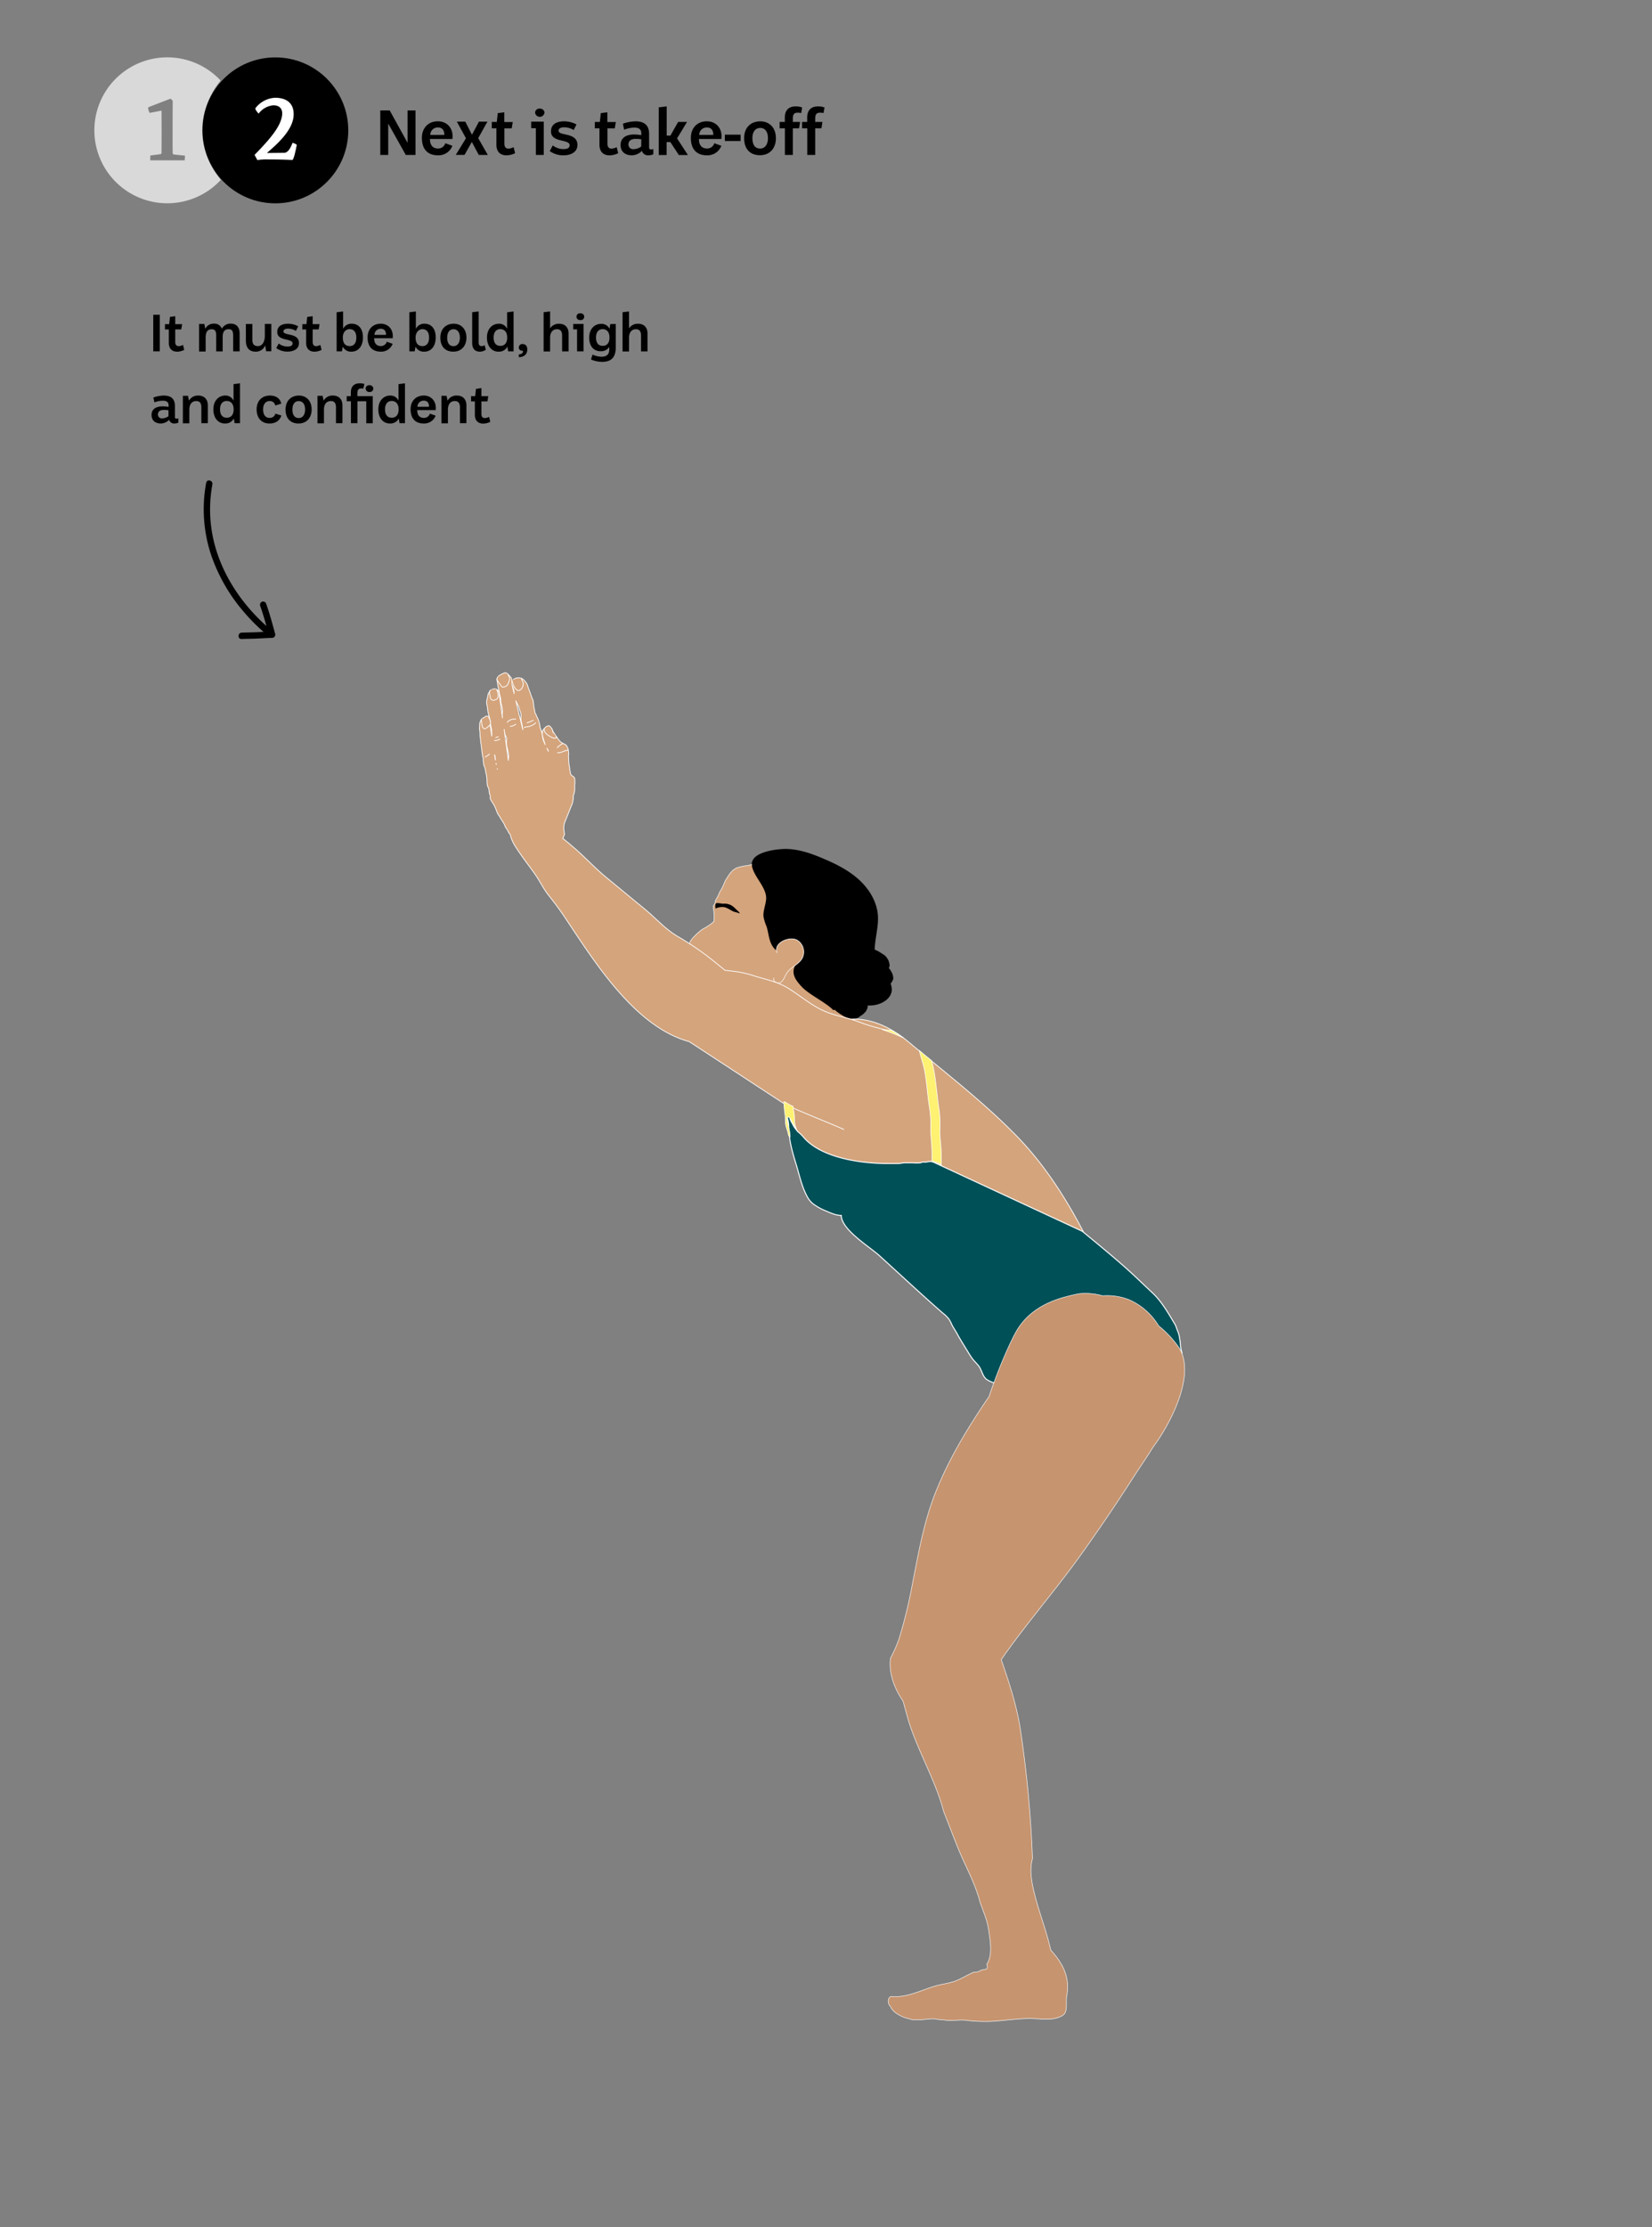 <svg id="Layer_1" data-name="Layer 1" xmlns="http://www.w3.org/2000/svg" viewBox="0 0 780 1051.14"><rect x="0" y="0" width="780" height="1051.14" fill="#808080" stroke="none"/><defs><style>.cls-1{fill:none;stroke-width:1.4px;}.cls-1,.cls-2,.cls-3,.cls-4,.cls-5,.cls-6{stroke:#fff;stroke-miterlimit:10;}.cls-2,.cls-3{fill:#d4a47c;}.cls-2{stroke-width:0.36px;}.cls-3{stroke-width:0.27px;}.cls-4{fill:#005058;stroke-width:0.47px;}.cls-5{fill:#c6946f;stroke-width:0.24px;}.cls-6{fill:#fff171;stroke-width:0.3px;}.cls-7,.cls-8{fill:#fff;}.cls-7{opacity:0.7;}</style></defs><path class="cls-1" d="M440.17,548.23c5.08,2.48,9.07,6.68,13.36,10.26,1.54,1.29,3.15,2.55,4.8,3.71a37.89,37.89,0,0,0,3.81,1.95c.65.35,1.17.83,1.8,1.2.83.49,1.76.81,2.6,1.28a45.68,45.68,0,0,0,4.61,2c1.49.64,3,1,4.49,1.59,2.36.87,4.79,1.24,7.2,1.9,2.68.73,5.25,1.76,7.89,2.58,1.92.6,3.93.85,5.83,1.5,2.43.83,4.86,1.63,7.3,2.43,1.28.42,2.49.94,3.79,1.31.53.15,1.07.29,1.59.47s1,.63,1.62.64"/><path class="cls-2" d="M371.69,531.54a7.73,7.73,0,0,1-.2-1,15.28,15.28,0,0,1,.05-3.7c.45-4.94.92-9.88,1.35-14.82.33-3.65.05-7.15,1.27-10.68a32.49,32.49,0,0,1,5.79-9.85,29.45,29.45,0,0,1,5.44-5.32,28.2,28.2,0,0,1,8.94-4c12.91-3.61,24.75,1.31,34.65,9.62,17.14,14.36,35.07,28.09,50.74,44.09,15.09,15.4,26.37,34.11,35.83,53.47a17.75,17.75,0,0,1,2.18,6.58c.39,6.65-7.18,8.32-12.25,8.74-2.5.21-4.4,1-6.89,1a41.73,41.73,0,0,1-13.15-2c-12-3.78-22.72-9.18-33.62-15.37a62.48,62.48,0,0,0-8.53-4.1c-3.36-1.3-6.07-3.47-9.31-4.91-2.92-1.3-5.19-2.83-8-4.33-4.32-2.3-9.1-4-13.57-6a108.82,108.82,0,0,1-12.62-7.23c-2.56-1.6-5.4-2.47-7.82-4.3a66.25,66.25,0,0,1-7-5.91c-3.24-3.24-4.3-7.44-7-11C375.74,537.67,372.64,535.12,371.69,531.54Z"/><path class="cls-3" d="M396.84,508.36l9.29-23.73c.75-1.09-11.43-9.37-10.71-10.48s-2.45-5.57-1-5.67,1.47,1.66,1.83,2.7c.31.85,1,1.46,1.34,2.29a7.27,7.27,0,0,0,.77,1.82,6.21,6.21,0,0,0,3.9,2.31c1.75.1,3.14-1.32,4.83-1.44a5.38,5.38,0,0,1,2.12.46,2.59,2.59,0,0,1,.28-1.64c1.78-3.47,5.36-5.12,8.07-7.73a18.84,18.84,0,0,0-2.27-2.56,29.1,29.1,0,0,1-3.46-4.14c-.94-1.32-2.12-2.21-2.14-3.82,0-1.24.71-2.34.69-3.57a22.8,22.8,0,0,1-.2-2.49,31.62,31.62,0,0,1,.85-3.86c.63-2.86,1-5.83,1.52-8.72a24.37,24.37,0,0,0,0-9.4,19.49,19.49,0,0,0-4.39-8.45,43.36,43.36,0,0,0-5.18-5.32,73.12,73.12,0,0,0-8.95-6.1c-3.51-2.05-8.18-3.07-12.17-3.51-3-.32-5.75-1.07-8.79-1.06a25,25,0,0,0-8.84,2c-2.43.93-4.81,1-7.32,1.25-1.26.13-2.39.8-3.7,1a29,29,0,0,0-4.62.88c-2.89.93-4.17,3.18-5.68,5.56-1,1.6-1.41,3.39-2.45,5a14.08,14.08,0,0,0-1.22,2.46c-.38.95-1,1.71-1.38,2.67-.19.46-.15.91-.33,1.4s-.58.66-.67,1.19a20.07,20.07,0,0,0,.26,3.15,25.39,25.39,0,0,1,0,3.7c0,.19,0,.31,0,.39s-.19.08-.43.33a12.47,12.47,0,0,1-2.24,1.7c-2,1.4-2.38,1.16-4.48,3a27.31,27.31,0,0,0-3.61,3.7,3.4,3.4,0,0,0,1.07,5.18,1.81,1.81,0,0,1,.86.92,4.68,4.68,0,0,1,.64,3.41,19.4,19.4,0,0,0-1.09,2.82,18.58,18.58,0,0,0,0,5.57c.23,1.51.9,2.2.15,3.51-.55.94-1.15,1.87-1.74,2.79-1.1,1.73-1.61,3.64-.16,5.34,1.94,2.29,6.42,3.39,9.08,4.5,9.12,3.83,18,7.71,27.23,11.24a27.94,27.94,0,0,1,14.81,12.28"/><path d="M348,429.61c.27.23.53.49.78.74s.44.47.42.7,0,.1-.1.1a1,1,0,0,1-.26-.16,1.66,1.66,0,0,0-.31-.12c-.42-.13-.85-.22-1.27-.35-.25-.07-.49-.12-.73-.21-1.46-.58-2.79-1.67-4.31-2.08a7.12,7.12,0,0,0-4.37.6c-.06-.51-.3-2.17.21-2.44.72-.38,2.77.22,3.61.14a6.54,6.54,0,0,1,4.34,1.25C346.74,428.33,347.32,429,348,429.61Z"/><path d="M419.12,461.88c-1.44-2-3.36-4-4.54-6.14-3.76-6.95.37-15.44-.05-23.33-.36-6.48-3.91-12.49-8.66-16.92s-10.63-7.46-16.59-10C383.75,403.09,378,401,372,400.72c-4-.21-15.89,1-16.9,6.24s6.87,11.24,6.64,17.13c-.12,3-1.62,5.88-1.21,8.84a24.59,24.59,0,0,0,1.37,4.29c.85,2.58,1,5.37,2.07,7.89s3.3,4.86,6,4.72a11.17,11.17,0,0,1,2.69-5.11c1.43-1.33,2.22-.35,3.8.79,2.17,1.57,3.14,3.48,1.76,5.77s-3.41,4.43-3.54,7.1c-.14,2.89,2,5.34,3.95,7.45,3.39,3.63,11.47,7.4,14.87,11,2.69-1.28,2.09-.45,4.86-1.57,2.09-.85.09-4.67,2-3.46a18.45,18.45,0,0,0,12.19,2.65c4-.53,8.21-3.08,8.52-7.07A8.39,8.39,0,0,0,419.12,461.88Z"/><path d="M354.35,407.51l.92-.13a1.52,1.52,0,0,1,0-.21A2.93,2.93,0,0,0,354.35,407.51Z"/><path class="cls-3" d="M366.83,449.77c-1.74-5,6.16-8,9.6-6a6.54,6.54,0,0,1,2.32,8.54c-1.66,2.95-5.41,4.17-7.25,7-1,1.5-1.44,3.45-2.95,4.41s-4.18-.84-3-2.18"/><path d="M406.8,458.61a7.07,7.07,0,0,0,3-1.56,11.78,11.78,0,0,1,3.64-1.59,6.11,6.11,0,0,1,4.49.2,6.61,6.61,0,0,1,2.83,2.83,6.44,6.44,0,0,1,1,3.49c-.24,1.27-1.7,2.8-2.36,3.9a6.65,6.65,0,0,1-3.78,2.55,6,6,0,0,1-4.67,0,19.69,19.69,0,0,1-7.33-7.63c-.89-1.51-.43-3.86.16-5.45s2-4,3.48-4.95c2.82-1.77,6.35.4,8.34,2.41,1.2,1.21,2.28,2.54,2.05,4.36a9.68,9.68,0,0,1-1.78,4,18,18,0,0,1-2.94,4.07,6.73,6.73,0,0,1-2.06,1.64,20.05,20.05,0,0,0-2.73,1.13,8.17,8.17,0,0,1-3.18,1,3.28,3.28,0,0,1-2.44-.67,10.78,10.78,0,0,1-2.32-1.94c-.43-.48-.67-1.1-1.06-1.61-.67-.87-.65-.91-.05-2"/><path d="M406.76,457.61c.19-1.43,1.24-2.18,2.36-2.88a5.62,5.62,0,0,0,1.13-.79,1.86,1.86,0,0,1,1.86-.51c1.81.29,3.3,1.88,4.55,3.07a6.3,6.3,0,0,1,1.42,1.67c.3.61.37,1.31.67,1.9.18.35.48.57.58,1s0,.84.13,1.27a2.43,2.43,0,0,1,.25,1.13,10.18,10.18,0,0,1-.26,1.22,5,5,0,0,1-.79,2.11,13.7,13.7,0,0,1-1.65,1.67,6.43,6.43,0,0,1-.9.56c-.38.22-.66.57-1,.79a6.21,6.21,0,0,1-3.46.47c-2.23-.08-4.36-1.57-6.15-2.8a11.55,11.55,0,0,1-3.42-3.68c-.44-.84-.77-1.7-1.13-2.58a9.83,9.83,0,0,1-.88-2.45,8.64,8.64,0,0,1,.08-2.87,19.38,19.38,0,0,1,.67-3,6.16,6.16,0,0,1,1.81-2.39,7.76,7.76,0,0,0,1.32-.91,5.41,5.41,0,0,1,1.18-1.16,6.57,6.57,0,0,1,5.57-1,21.12,21.12,0,0,1,4,1.55c.8.47,1.57,1,2.36,1.46a6,6,0,0,1,2,2.12,4.19,4.19,0,0,1,.69,1.59,5,5,0,0,1,.28,1.65c-.27,1.6-1.48,2.62-2,4.05a5.27,5.27,0,0,1-.25.86c-.23.42-.52.82-.77,1.23a10.76,10.76,0,0,1-1.33,1.92,7,7,0,0,1-2.14,1.55,3.58,3.58,0,0,1-3,0,9.63,9.63,0,0,1-3.37-1.5,12.83,12.83,0,0,1-3.2-3.72,10,10,0,0,1-1.68-4.69,10.36,10.36,0,0,1,0-2.61,10.71,10.71,0,0,1,.92-2.16c.72-1.51,2.4-2.3,3.75-3.1.27-.15.85-.65,1.18-.65s.6.34.8.46"/><path d="M397,468.05c.19-1.42,1.24-2.18,2.36-2.87a6.06,6.06,0,0,0,1.13-.79,1.84,1.84,0,0,1,1.86-.52c1.81.3,3.3,1.89,4.55,3.08a6.26,6.26,0,0,1,1.42,1.66c.3.61.37,1.31.67,1.9.18.35.48.58.58,1s0,.84.13,1.27a2.43,2.43,0,0,1,.25,1.13,9.78,9.78,0,0,1-.26,1.22,4.92,4.92,0,0,1-.79,2.11,13,13,0,0,1-1.65,1.67,5.62,5.62,0,0,1-.9.56c-.38.23-.65.57-1,.8a6.21,6.21,0,0,1-3.46.46c-2.23-.07-4.36-1.57-6.15-2.79a11.43,11.43,0,0,1-3.41-3.69,27.92,27.92,0,0,1-1.14-2.57,10.32,10.32,0,0,1-.88-2.46,8.65,8.65,0,0,1,.08-2.87,19,19,0,0,1,.67-3,6.12,6.12,0,0,1,1.81-2.4,7.76,7.76,0,0,0,1.32-.91,5.24,5.24,0,0,1,1.19-1.16,6.63,6.63,0,0,1,5.57-1,20.66,20.66,0,0,1,4,1.56c.8.46,1.57,1,2.36,1.46a6,6,0,0,1,2,2.11,4.33,4.33,0,0,1,.69,1.59,5.06,5.06,0,0,1,.28,1.65c-.27,1.6-1.48,2.62-2,4.05a5.75,5.75,0,0,1-.26.87c-.23.42-.52.81-.77,1.22A10.76,10.76,0,0,1,406,474.3a6.83,6.83,0,0,1-2.14,1.55,3.58,3.58,0,0,1-3,0,10.1,10.1,0,0,1-3.37-1.5,13,13,0,0,1-3.2-3.72,10,10,0,0,1-1.68-4.7,10.85,10.85,0,0,1,0-2.61,10.71,10.71,0,0,1,.92-2.16c.72-1.51,2.4-2.3,3.76-3.09.26-.16.84-.66,1.17-.66s.6.34.8.46"/><path class="cls-2" d="M424.61,488.44c-4.49-2.18-12.12-3.5-16.78-5.27-2.2-.84-4.43-1.61-6.7-2.26-3.76-1.09-7.63-1.89-11.24-3.39-6.41-2.65-11.68-7.28-17.5-10.93-5.6-3.53-11.3-4.27-17.4-6.34a50.38,50.38,0,0,0-5-1.24c-2.35-.51-4.83-.65-7.21-1l-.53-.05c-1.05-1-2.35-1.93-3.44-2.83A138.56,138.56,0,0,0,320,442c-6-3.51-10.55-8.86-15.91-13.2-6-4.9-11.95-9.86-18-14.81-5-4.13-9.43-8.93-14.31-13.22-2-1.74-4-3.42-6.06-5.06a14.14,14.14,0,0,0,.84-2h0a20.94,20.94,0,0,1-.36-2.59,9.15,9.15,0,0,1,.38-2.82c.35-.93.73-1.85,1.11-2.77.64-1.56,1.26-3.1,1.86-4.68a17.16,17.16,0,0,0,.8-2c.16-.64.16-1.37.37-2l-.09-.94c.17-.73.46-1.44.59-2.18a9.37,9.37,0,0,0,.12-2.12c0-.29,0-.58,0-.88,0-.48.13-.92.1-1.4a14.92,14.92,0,0,0-.11-1.9c-.12-.67-.69-.88-1.17-1.26a2,2,0,0,1-.86-1.41c-.09-.65-.23-1.29-.33-1.93-.06-.42-.06-.8-.15-1.21s-.11-.74-.18-1.09a17.09,17.09,0,0,1-.15-2.38l-.06-1.19a7.32,7.32,0,0,1,.09-1.05,3.5,3.5,0,0,0-.07-.91c-.06-.35,0-.7-.11-1a4.5,4.5,0,0,0-.8-1.94,1.84,1.84,0,0,0-.41-.51c-.24-.17-.59-.31-.85-.46a10.84,10.84,0,0,1-1.7-1,9.68,9.68,0,0,1-1.15-1.47l-1-1.35c-.26-.34-.39-.71-.62-1a4.38,4.38,0,0,1-.54-.76c-.1-.26-.27-.5-.36-.77a2.39,2.39,0,0,0-.26-.66,11.74,11.74,0,0,0-.95-1.25c-.54-.54-1.14-.19-1.71.1a2.57,2.57,0,0,0-.74.65,11,11,0,0,0-1.05,1.3.59.59,0,0,0-.12.4c0,.1.1.19.1.29s-.1.21-.14.32a.65.65,0,0,0,0,.34,11.55,11.55,0,0,0,.5,2.46c.26.9.55,1.8.86,2.68l.07.18c-.17-.37-.36-.73-.51-1.11a11.85,11.85,0,0,1-.75-2.32,15.88,15.88,0,0,0-.39-2.39c-.06-.18-.12-.26-.17-.45s-.18-.69-.28-1-.21-.42-.3-.64a5.34,5.34,0,0,1-.13-.8,14.85,14.85,0,0,0-.32-1.64,9.91,9.91,0,0,0-1.12-2.85,2.57,2.57,0,0,1-.26-.75,6.76,6.76,0,0,0-.36-.71,3,3,0,0,1-.32-.65,7.09,7.09,0,0,1-.12-.91c-.07-.56-.3-1.09-.34-1.66s-.17-1.13-.21-1.7a9.16,9.16,0,0,0-.24-1.57c-.06-.25-.26-.41-.35-.63s-.12-.42-.19-.62c-.18-.48-.39-.92-.54-1.42s-.38-1.11-.59-1.65a28.23,28.23,0,0,1-.92-2.73,8.06,8.06,0,0,0-1.53-2.23,3.48,3.48,0,0,0-2.72-1.2,3.62,3.62,0,0,0-2.49.91,1.78,1.78,0,0,0-.63.91c0-.21,0-.43,0-.64a2.36,2.36,0,0,0-.67-1.6,4.42,4.42,0,0,0-.44-.53c-.24-.22-.41-.43-.63-.67a4,4,0,0,0-.72-.57,1.27,1.27,0,0,0-1.24-.05,9.55,9.55,0,0,0-1.78.89,3.11,3.11,0,0,0-1.37,1.29,4,4,0,0,0,0,2.19,20.11,20.11,0,0,0,.45,2.67c.17.67.32,1.31.43,2a18.69,18.69,0,0,0,.53,2.33c.26.84.11,1.81.29,2.68.1.45.25.88.36,1.33s.09.76.19,1.13a7.46,7.46,0,0,1,.09,2.45,7,7,0,0,0,0,1.3,8.09,8.09,0,0,1,.08,1l-1.59-11.53a1,1,0,0,0-.17-.73c-.08-.15-.05-.25-.11-.39a2.34,2.34,0,0,0-1.14-1c-1.21-.59-2.37.4-3.14,1.26a3.44,3.44,0,0,0-.82,1.95c-.11.78-.38,1.51-.49,2.29a5.5,5.5,0,0,0,.12,2,11.74,11.74,0,0,1,.3,2.14,29.18,29.18,0,0,0,1,4.17l.24,1.19c.06.31,0,.63.05.94.12.88.33,1.73.49,2.6a7.12,7.12,0,0,1,.14,1.39c0,.42.08.84.07,1.26s0,.71,0,1.07l-1.29-8.69c-.17-.21,0-.66-.26-.73s-.35,0-.52-.05a1.69,1.69,0,0,0-.53-.12.89.89,0,0,0-.38.23c-.44.35-1,.56-1.43.89a2.81,2.81,0,0,0-.94,1.28,4.19,4.19,0,0,0-.39,2.15c0,.39-.1.74-.09,1.14s.06.84.11,1.28.14.72.15,1.07a7.25,7.25,0,0,0,0,1c.07.42,0,.85.11,1.26a4.77,4.77,0,0,1,.16,1.06,8.55,8.55,0,0,0,.26,2.09c.14.56.05,1.18.19,1.76s.1,1.21.22,1.81.2,1.43.32,2.13c0,.27.21.51.24.78s0,.67,0,1c.12.65.13,1.3.25,2s.47,1.08.61,1.67a10.94,10.94,0,0,1,.33,1.9,14.11,14.11,0,0,0,.4,1.55c.07.34,0,.69.09,1a11.42,11.42,0,0,1,.1,1.55c0,.62.08,1.21.14,1.83a4.64,4.64,0,0,0,.63,1.62,2.5,2.5,0,0,1,.19,1c0,.36.1.66.15,1a2.84,2.84,0,0,0,.08.66,4.36,4.36,0,0,1,.37,1,6.93,6.93,0,0,0,0,1.29,15,15,0,0,0,1.21,2.11c.14.25.32.48.46.73a23.51,23.51,0,0,1,1.24,2.76,11.5,11.5,0,0,0,.73,1.73c.3.47.62.79.88,1.29.64,1.23,1.52,2.33,2.16,3.58.2.38.28.83.49,1.2.31.56.73,1,1,1.57a13.54,13.54,0,0,0,1.28,2.07c.7,3.43,3.2,6.78,5.08,9.51,2.28,3.32,4.81,6.47,7.08,9.81,2,2.93,3.46,6.08,5.62,8.84,2.52,3.23,5.05,6.47,7.34,9.87,14,20.86,33.27,52.56,59.4,59.63l14.3,9.35,18.85,12.35,10.84,7.09c4,2.61,24.82,10.58,29.08,12.72M234.33,360.92l-.15-.78A3.37,3.37,0,0,1,234.33,360.92Zm-.84-4.81a8.75,8.75,0,0,1,.41,2.74Zm1.25,6.74c.07.07.12.13.09.19S234.78,363,234.74,362.85Zm5.41-6.12a8.11,8.11,0,0,1-.07,1.37c0-.1-.06.92-.06.82l-2-14.73c0,.12.07.23.09.33.06.3,0,.57.08.88a9.45,9.45,0,0,0,.95,2.83c.31.48,0,.87,0,1.48s0,1.41.08,2c.17,1.25.54,2.06.69,3.31A5.55,5.55,0,0,1,240.15,356.73Zm18.29-3.08c-.06-.14-.12-.27-.19-.41a2.61,2.61,0,0,1,.64,1.49C258.91,354.44,258.56,353.92,258.44,353.65ZM244.6,332.9a7.29,7.29,0,0,1,.62,1.69,9.06,9.06,0,0,0,.55,1.59,5.09,5.09,0,0,1,.21,2.13,11.41,11.41,0,0,0,.08,1.94,33.56,33.56,0,0,1,.82,4.32l-3.36-13.95a5.63,5.63,0,0,0,.31.77Zm-1.92-6.61c0,.4.06.81.09,1.21l-.92-3.85A9.77,9.77,0,0,1,242.68,326.29Z"/><path class="cls-4" d="M510.69,581a2.31,2.31,0,0,1,.35.18c22.25,18.24,22.58,19.2,33.28,29.21,4.25,4,7.42,9.67,10.42,14.63.57.94.78,2.13,1.27,3.12a13.89,13.89,0,0,1,1,3.92,24.74,24.74,0,0,1,.37,3.1,15,15,0,0,0,.41,2.38c.12.5.39.91.21,1.43a8.58,8.58,0,0,1-1.57-1.82c-.82-1-1.73-1.86-2.55-2.83-1.16-1.38-2.53-2.6-3.8-3.87a28.91,28.91,0,0,1-2.87-3.19,18.43,18.43,0,0,0-3.2-3.52,32.47,32.47,0,0,0-9.23-5.72c-1.79-.63-3.46-1.56-5.26-2.15a51.54,51.54,0,0,0-5.61-1.37,55.5,55.5,0,0,0-9.87-1.14c-4.77-.13-8-.39-11.72.83-9.24,3-17.11,8-22.9,16-3.28,4.56-1.71,10.66-3.86,15.82-1,2.31,0,10.54-9.32,5.32-2.27-1.27-2.57-4.56-4.13-6.6-.95-1.23-2.12-2.27-3.06-3.53-.69-.93-1.28-1.94-1.9-2.93-1.5-2.44-4-6.44-5.37-9-.75-1.35-1.66-2.61-2.34-4a18.12,18.12,0,0,0-1.41-2.69,16,16,0,0,0-2.89-2.81c-10.23-8.94-20.11-18.23-30.18-27.33-4.43-4-17.74-12.09-17.74-18.77-2.49,0-4.76-1.05-7-2a27.24,27.24,0,0,1-6.59-3.68,11.91,11.91,0,0,1-2.69-3.56c-2.48-4.67-3.6-10.25-5.17-15.3-1.76-5.69-3.38-11.54-3.38-17.54a12.64,12.64,0,0,0-.25-2.48,8.9,8.9,0,0,1-.39-2.54l1-.32a6.91,6.91,0,0,0,1.27,3.88,14,14,0,0,0,3.16,4.42,16.22,16.22,0,0,1,2.05,2c8.35,10.15,27.91,12.71,40.23,12.63,1.49,0,3,0,4.49,0,1.11,0,2.09-.3,3.19-.33,1.3,0,2.61,0,3.92,0a20.23,20.23,0,0,0,3.48,0c.39-.08.7-.28,1.09-.35s1,.09,1.52,0,1-.16,1.51-.23a4.12,4.12,0,0,1,2.29.36Z"/><path class="cls-5" d="M556.6,636a48.73,48.73,0,0,0-9.54-10.23,30.72,30.72,0,0,0-13.77-12.23,28.42,28.42,0,0,0-12.71-1.95,29.75,29.75,0,0,0-10.79-1c-1.6.2-5.48,1.17-7,1.59-9.69,2.61-18.2,7.62-23.17,16.61-3.17,5.74-8.46,17.82-12.62,30.32-9.74,14.29-18.84,29.11-25.26,45.26-5.68,14.28-8.13,29.11-11.07,43.9a224.81,224.81,0,0,1-6.11,25,62.32,62.32,0,0,1-4.12,9.39c-.89,6.86,1.68,14,5.93,20.25,1,3.52,2,7.23,2.3,8.31,3.94,13.51,12.23,27.78,16.18,41.3.28,1,.56,2,.85,2.93,3.06,7.48,5.75,15.24,9.1,22.55,2.76,6,6.26,13.07,8.07,20.3,1,2.59,2,5.28,2.9,8a38.38,38.38,0,0,1,1.05,4.82c.73,5.15,1.93,11.55-.88,16,.33,1.2.34,2-.26,2.25-.21.08-1.48.34-2.53.55-.2.13-.39.26-.6.38a4.81,4.81,0,0,1-2.7.55c-3.07,1.22-6,3.21-9.12,4.3s-6.57,1.4-9.82,2.43c-6.39,2-12.75,5.26-19.53,4.77a1.66,1.66,0,0,0-1.17.2,2.53,2.53,0,0,0-.79,2.28,3.63,3.63,0,0,0,.57,1.72c.17.25.41.46.57.7s.15.42.26.61a8.76,8.76,0,0,0,3,2.79,15.68,15.68,0,0,0,5.27,2.17,17.48,17.48,0,0,0,2,.53c.48.05.91,0,1.38,0a31.83,31.83,0,0,0,4.57-.25c.72,0,1.42-.15,2.15-.16a13.6,13.6,0,0,1,2-.06c.57.07,1.14.22,1.72.29,1.13.14,2.25.13,3.37.32,3.16.51,6.46-.29,9.67.06a72,72,0,0,0,11.93.53c5.89-.32,11.77-1.23,17.67-1.36,5.23-.12,11.52,1.48,16.23-1.48,2.62-1.65,1.34-6.18,1.9-9.22,1.66-9.12-2.15-15.62-7.57-21.63-2.6-11.87-9.23-27-9.34-37.21a21.45,21.45,0,0,1,.72-5.94,544.68,544.68,0,0,0-5.47-59.38c-1.67-12.1-5.5-23.56-9.28-34.53,11.53-16.62,25-32,36.84-48.41q13.13-18.27,25.27-37.21c3.08-4.81,6.5-9.67,9.58-14.7h0C553.28,671.17,564.64,648.31,556.6,636Z"/><path class="cls-2" d="M263.08,355.24a4.31,4.31,0,0,0,1.75-.1c.36-.13.74-.29,1.1-.45a9.44,9.44,0,0,1,.94-.32c.53-.17,1.06-.06,1.3-.68"/><path class="cls-2" d="M263,353a7.26,7.26,0,0,1,1.54-1.33c.17-.14.35-.27.53-.4s.58-.23.76-.42"/><path class="cls-2" d="M246,320a24.83,24.83,0,0,1,1,2.3,3.58,3.58,0,0,1-.08,1.29,3.31,3.31,0,0,1-.68,1.5,3,3,0,0,1-1.14.8c-1.05.23-1.7-.9-2.22-1.62a6.53,6.53,0,0,1-.69-1.34c-.08-.2-.09-.41-.16-.61a4.93,4.93,0,0,1-.39-1.36"/><path class="cls-2" d="M239.65,317.93c.27.36.56,1.2.78,1.59a2.24,2.24,0,0,1,.08,1.63c-.12.41-.34.81-.46,1.22,0,.11,0,.21-.05.32s-.26.35-.35.47a2.41,2.41,0,0,1-1.34,1c-.41.12-1,.25-1.38-.07a7.22,7.22,0,0,1-.88-1.16c-.2-.29-1.84-2.38-1.43-2.43a6.08,6.08,0,0,0,.3-1"/><path class="cls-2" d="M234.48,325.24a14.18,14.18,0,0,1,.47,1.48,3.32,3.32,0,0,1,.22,1.49,3,3,0,0,1-.06.89,4.06,4.06,0,0,1-.38.75c-.18.21-.39.21-.63.33a2.41,2.41,0,0,1-.6.23,1.1,1.1,0,0,1-1.09,0,1.46,1.46,0,0,1-.79-.81,6,6,0,0,1-.31-1.46c-.05-.23-.12-.46-.17-.7a6,6,0,0,1-.06-1.11c.15.11.77-1,.86-.82"/><path class="cls-2" d="M243.62,341.78a4.6,4.6,0,0,1-1.26.71,2.84,2.84,0,0,1-1.6.31"/><path class="cls-2" d="M243.66,339.44a3.36,3.36,0,0,0-.84,0,3.73,3.73,0,0,0-1.48.22,3.63,3.63,0,0,0-1.1.58,3.09,3.09,0,0,0-.48.4c-.13.13-.18.31-.36.4"/><path class="cls-2" d="M235.39,347.69c-.32.12-.65.25-1,.35a.68.68,0,0,1,.48-.13"/><path class="cls-2" d="M236.16,348.93c-.65.19-1.31.43-2,.58a2.11,2.11,0,0,1-.83.06"/><path class="cls-2" d="M231.18,355.85a8.73,8.73,0,0,1-1.47,1.11c-.19.12-.57.24-.63.48"/><path class="cls-2" d="M251.91,339.91c-.32.17-2.1,1-2.45,1.06-1.14.43-.21,0-.3.07"/><path class="cls-2" d="M253.06,341.08a7.06,7.06,0,0,1-4.7,2c-.35,0-.61.32-1,.41"/><path class="cls-2" d="M231.35,339.55c0,.2.3,1.61.26,1.81a2,2,0,0,1-.29.81,6.88,6.88,0,0,1-1.45,1.29c-.39.31-.81.65-1.33.44a1.69,1.69,0,0,1-.86-1.25c-.12-.57-.21-1.1-.29-1.66,0-.32-.24-1.44,0-1.68"/><path class="cls-2" d="M262.48,347.27c.85,1.53-1.21,1.19-1.86.85-1.46-.78-4.53-2.39-3.45-4.58"/><path class="cls-6" d="M416.64,486a82.71,82.71,0,0,1,10,3.95,46.75,46.75,0,0,0-5.75-3.6,43.83,43.83,0,0,0-4.44-.39Z"/><path class="cls-6" d="M372.9,527.58q1.64,2.92,3.29,5.85c-.28-1-.69-1.91-.89-2.92a27,27,0,0,1-.21-3.6c-.09-1.28-.39-2.53-.56-3.79,0-.33-.07-.66-.09-1a11.27,11.27,0,0,1-3.45-1.87l-.57-.2-.31-.08a53.55,53.55,0,0,0,.52,6c.23,1.51.1,3,.29,4.56.22,1.68,1,3.18,1.27,4.84a1.8,1.8,0,0,0,.85,1.32c0-.76-.08-1.52-.15-2.27-.34-2.18-1.14-4.32-1.3-6.53A.71.71,0,0,1,372.9,527.58Z"/><path class="cls-6" d="M443.75,533.71a55,55,0,0,0-.28-9.43c-1-6.12-1.37-12.28-2.41-18.39-.31-1.81-.75-3.56-1.22-5.31-1.94-1.52-3.85-3.13-5.75-4.73.11.57.23,1.14.39,1.71.71,2.65,1.61,5.24,2.11,7.94,1,5.47,1.31,11,2.14,16.47a51.35,51.35,0,0,1,.74,9.75c-.12,3.21.29,6.31.47,9.51.13,2.31.14,4.63.14,6.95a7.59,7.59,0,0,1,2.84.8,8.13,8.13,0,0,1,1.51.9c0-2.34,0-4.69-.07-7C444.25,539.8,443.72,536.76,443.75,533.71Z"/><path d="M97.35,227.85a68.34,68.34,0,0,0,2.26,33.88,81.51,81.51,0,0,0,15.44,27A88.38,88.38,0,0,0,127,300.4c1.49,1.2,3.62-.91,2.12-2.12-15.47-12.49-27.31-30.61-29.53-50.65a65,65,0,0,1,.69-19c.35-1.89-2.54-2.69-2.89-.8Z"/><path d="M122.78,285.81c1.69,4.63,2.92,9.41,4.25,14.16l1.45-1.9c-2.49.06-5,.24-7.47.34-2.31.1-4.62.1-6.94.2-1.92.09-1.93,3.09,0,3,2.32-.1,4.63-.1,6.94-.2,2.49-.1,5-.28,7.47-.34a1.52,1.52,0,0,0,1.44-1.9c-1.33-4.75-2.56-9.52-4.24-14.16a1.55,1.55,0,0,0-1.85-1.05,1.52,1.52,0,0,0-1,1.85Z"/><path d="M75.44,148.57v17.26H72.36V148.57Z"/><path d="M82.74,149.26V153H86l-.42,2.47H82.74v5.92c0,1.4.64,2,1.68,2a5.72,5.72,0,0,0,2-.57l.56,2.34a8.09,8.09,0,0,1-3.27.84c-3,0-4-2-4-4.14V155.5H77.88V153h2l.37-3.42Z"/><path d="M96.48,152.91l.44,2.29a4.34,4.34,0,0,1,4-2.44,3.77,3.77,0,0,1,3.85,2.39,4.55,4.55,0,0,1,4.16-2.39c3,0,4.22,2,4.22,4.64v8.43h-3.06v-7.45c0-2-.47-3-2.14-3-2.22,0-2.81,1.68-2.81,3.58v6.9h-3.06v-7.45c0-2-.47-3-2.15-3-2.36,0-2.83,1.9-2.83,4v6.51H94V152.91Z"/><path d="M119.15,152.91v7.45c0,2,.79,3,2.59,3,2.34,0,3.3-2.42,3.3-4.86v-5.62h3.06v12.92h-2.44l-.45-2.81a4.7,4.7,0,0,1-4.46,3c-3.16,0-4.66-1.95-4.66-5.2v-7.87Z"/><path d="M131.6,162.13a6.72,6.72,0,0,0,4.19,1.43c1.48,0,2.35-.44,2.35-1.5,0-2.52-7.47-.84-7.23-5.57.1-2.32,1.8-3.7,5.23-3.7A10.49,10.49,0,0,1,140.8,154l-1.08,2.17a7.36,7.36,0,0,0-3.7-1.07c-1.21,0-2.22.4-2.17,1.41.15,2.05,7.32.47,7.32,5.45,0,2.66-2.39,4-5.45,4a8.86,8.86,0,0,1-5.3-1.68Z"/><path d="M147.63,149.26V153h3.26l-.42,2.47h-2.84v5.92c0,1.4.65,2,1.68,2a5.72,5.72,0,0,0,1.95-.57l.57,2.34a8.21,8.21,0,0,1-3.28.84c-3,0-4-2-4-4.14V155.5h-1.8V153h1.94l.37-3.42Z"/><path d="M162,147v8.21a4.39,4.39,0,0,1,4.31-2.41c2.44.07,5.06,1.72,5.06,6.48,0,3.9-2,6.71-5.45,6.71a4.28,4.28,0,0,1-4.07-2.37l-.42,2.22h-2.49V147.39Zm-.12,12.36c0,2.21.81,4,3.25,4,2,0,3.11-1.5,3.11-4,0-3-1.51-4-3.13-4C163.32,155.35,161.87,156.76,161.87,159.35Z"/><path d="M185.39,162.28a5.76,5.76,0,0,1-5.57,3.7c-4.34,0-6.26-2.71-6.26-6.76s2.71-6.53,6.43-6.43c3,.07,5.75,2.34,5.45,6.46l-.05.39h-8.73c0,2.2.94,3.7,3.18,3.7a2.87,2.87,0,0,0,2.79-2.05Zm-3.13-4.22c.05-2-1-2.93-2.54-2.88a2.87,2.87,0,0,0-2.91,2.88Z"/><path d="M196.35,147v8.21a4.39,4.39,0,0,1,4.31-2.41c2.44.07,5.06,1.72,5.06,6.48,0,3.9-1.95,6.71-5.45,6.71a4.27,4.27,0,0,1-4.07-2.37l-.42,2.22h-2.49V147.39Zm-.13,12.36c0,2.21.82,4,3.26,4,2,0,3.1-1.5,3.1-4,0-3-1.5-4-3.13-4S196.22,156.76,196.22,159.35Z"/><path d="M214.23,152.79c3.23,0,6,2.19,6,6.6,0,3.63-2.15,6.59-6.17,6.59-4.36,0-6.16-3-6.16-6.59C207.94,155,210.72,152.79,214.23,152.79Zm-3.09,6.6c0,2.05.69,4,3,4,2.1,0,3-1.95,3-4,0-2.86-1.41-4-3-4S211.14,156.49,211.14,159.39Z"/><path d="M226,147v14.62c0,1.39.62,1.76,1.53,1.76a2.42,2.42,0,0,0,1.28-.47l.57,2.19a5.35,5.35,0,0,1-2.79.89c-2.56,0-3.65-1.73-3.65-4.07V147.36Z"/><path d="M242.49,147v18.84h-2.56l-.35-2.22a4.52,4.52,0,0,1-4.12,2.37c-3.47.05-5.55-2.84-5.55-6.63,0-4.64,3-6.56,5.53-6.56a4.1,4.1,0,0,1,4,2.44v-7.84Zm-9.42,12.33c0,2.2.86,3.92,3.16,3.92s3.25-1.72,3.25-3.89c0-2.94-1.58-4-3.28-4S233.07,156.49,233.07,159.32Z"/><path d="M246.61,165.49a1.42,1.42,0,0,1-1.63-1.58,1.6,1.6,0,0,1,1.73-1.53c1.7,0,2.37,1.33,2.24,2.91-.19,2.34-2,3.28-4,3.3v-1.33c1.16,0,2-.62,2-1.36C246.91,165.71,246.61,165.49,246.61,165.49Z"/><path d="M259.73,147v8a4.82,4.82,0,0,1,4.24-2.19c3,0,4.49,1.94,4.49,4.61v8.43H265.4v-7.45c0-2-.74-3-2.41-3-2.35,0-3.26,1.9-3.26,4v6.51h-3.06V147.36Z"/><path d="M275.54,152.91v12.92h-3.08V155.45h-1.8v-2.54Zm-1.55-5a1.6,1.6,0,1,1,0,3.16,1.63,1.63,0,0,1-1.8-1.63A1.59,1.59,0,0,1,274,147.88Z"/><path d="M290.73,152.91v11c0,4.29-1.67,6.88-6.41,6.88a13.36,13.36,0,0,1-5.28-1.11l.72-2.31a11.13,11.13,0,0,0,4.22,1c2.78,0,3.69-1.38,3.69-3.5v-1.14a4.44,4.44,0,0,1-4,2.05c-3.48.07-5.48-2.57-5.48-6.36,0-4.64,3-6.56,5.52-6.56a4.28,4.28,0,0,1,4.1,2.34l.32-2.22Zm-9.32,6.41c0,2.2.86,3.92,3.16,3.92s3.2-1.72,3.2-3.89c0-2.94-1.55-4-3.23-4S281.41,156.49,281.41,159.32Z"/><path d="M297,147v8a4.81,4.81,0,0,1,4.24-2.19c3,0,4.49,1.94,4.49,4.61v8.43h-3.06v-7.45c0-2-.74-3-2.41-3-2.35,0-3.26,1.9-3.26,4v6.51h-3.06V147.36Z"/><path d="M72.38,187.64a15.49,15.49,0,0,1,4.89-.94c3.89,0,5.32,1.92,5.32,4.93v5.23a.65.65,0,0,0,.62.74,2.41,2.41,0,0,0,1-.15v2.05a5,5,0,0,1-2,.39,2.34,2.34,0,0,1-2.34-1.75,5.64,5.64,0,0,1-3.89,1.75c-2.52,0-4.39-1.28-4.42-4s2-4.09,5.25-4.09a19.85,19.85,0,0,1,2.79.25v-.77c0-1.4-.89-2.17-2.66-2.14a10.41,10.41,0,0,0-4,.79Zm7.16,6a13.13,13.13,0,0,0-2.52-.15c-1.48.07-2.42.77-2.44,2.07a1.81,1.81,0,0,0,2.1,1.9,5.1,5.1,0,0,0,2.86-1Z"/><path d="M88.76,186.82l.47,2.3a4.76,4.76,0,0,1,4.41-2.42c3,0,4.49,2,4.49,4.61v8.43H95.07V192.3c0-2-.74-3-2.41-3-2.35,0-3.26,1.89-3.26,4v6.51H86.34V186.82Z"/><path d="M113.32,180.91v18.83h-2.56l-.35-2.21a4.5,4.5,0,0,1-4.11,2.36c-3.48.05-5.55-2.83-5.55-6.63,0-4.64,3-6.56,5.52-6.56a4.09,4.09,0,0,1,4,2.44V181.3Zm-9.42,12.32c0,2.2.87,3.93,3.16,3.93s3.26-1.73,3.26-3.9c0-2.93-1.58-4-3.28-4S103.9,190.4,103.9,193.23Z"/><path d="M132.86,196.12c-.84,2.64-3,3.77-5.62,3.77-4.24,0-6.07-3.15-6.07-6.61,0-4.21,2.61-6.51,6.14-6.58,3.11-.07,5,1.53,5.5,3.8l-2.84.91a2.54,2.54,0,0,0-2.61-2.12c-1.78,0-3.13,1.31-3.13,3.94,0,2.1.79,4,3.08,4a2.6,2.6,0,0,0,2.71-2Z"/><path d="M141.15,186.7c3.23,0,6,2.19,6,6.61,0,3.62-2.15,6.58-6.17,6.58-4.36,0-6.16-3-6.16-6.58C134.86,188.89,137.65,186.7,141.15,186.7Zm-3.09,6.61c0,2.05.69,4,3,4,2.1,0,3-1.94,3-4,0-2.86-1.41-4-3-4C139.45,189.29,138.06,190.4,138.06,193.31Z"/><path d="M152.32,186.82l.47,2.3a4.76,4.76,0,0,1,4.41-2.42c3,0,4.49,2,4.49,4.61v8.43h-3.06V192.3c0-2-.74-3-2.41-3-2.35,0-3.26,1.89-3.26,4v6.51H149.9V186.82Z"/><path d="M165.66,187V185.2c0-2.64,1.38-4.29,4.25-4.29a6.9,6.9,0,0,1,2.12.32l-.47,2.19c-.1,0-.5-.07-.89-.07-1.36,0-1.92.56-1.92,2.34V187H176v12.79h-3.06V189.41h-4.16v10.33h-3.09V189.41h-2V187Zm8.81-5.16a1.65,1.65,0,0,1,1.8,1.56,1.62,1.62,0,0,1-1.8,1.6,1.64,1.64,0,0,1-1.83-1.63C172.64,182.48,173.28,181.79,174.47,181.79Z"/><path d="M191.21,180.91v18.83h-2.56l-.35-2.21a4.5,4.5,0,0,1-4.11,2.36c-3.48.05-5.55-2.83-5.55-6.63,0-4.64,3-6.56,5.52-6.56a4.09,4.09,0,0,1,4,2.44V181.3Zm-9.42,12.32c0,2.2.87,3.93,3.16,3.93s3.26-1.73,3.26-3.9c0-2.93-1.58-4-3.28-4S181.79,190.4,181.79,193.23Z"/><path d="M205.69,196.19a5.75,5.75,0,0,1-5.57,3.7c-4.34,0-6.26-2.71-6.26-6.75s2.71-6.54,6.43-6.44c3,.07,5.75,2.34,5.45,6.46l-.05.4H197c0,2.19.94,3.69,3.18,3.69a2.87,2.87,0,0,0,2.79-2ZM202.56,192c.05-2-1-2.94-2.54-2.89a2.88,2.88,0,0,0-2.91,2.89Z"/><path d="M210.85,186.82l.47,2.3a4.76,4.76,0,0,1,4.41-2.42c3,0,4.49,2,4.49,4.61v8.43h-3.06V192.3c0-2-.74-3-2.42-3-2.34,0-3.25,1.89-3.25,4v6.51h-3.06V186.82Z"/><path d="M227.3,183.17V187h3.25l-.42,2.46H227.3v5.92c0,1.41.64,1.95,1.68,1.95a5.43,5.43,0,0,0,1.94-.57l.57,2.34a7.94,7.94,0,0,1-3.28.84c-3,0-4-2-4-4.14v-6.34h-1.8V187h1.95l.37-3.43Z"/><path class="cls-7" d="M95.79,61.4A36.74,36.74,0,0,1,104.16,38a34.44,34.44,0,1,0,.11,46.9A36.78,36.78,0,0,1,95.79,61.4ZM87.2,75.66H70.92L71,73.39l4.46-.58c.58,0,.81-.23.81-1,.08-10.05,0-19.6,0-19.6l-5.62,1.08c-.19-.31-1.12-2.46-.46-2.73l10.35-4,1,1s-.12,20.87,0,24.37c0,.77.19,1,.73,1l5.08.54Z"/><circle cx="130" cy="61.53" r="34.44"/><path class="cls-8" d="M120.65,51a12.43,12.43,0,0,1,9.24-4.85c5.89,0,9.08,3,8.74,8.51-.47,7-8,13.59-12.63,17.55l8.31-.08c1.78-.15,3-2.54,3.82-4.73,0,0,1.73.5,2,1-.66,3.16-1.43,7.12-2.2,7.12,0,0-3.69-.27-11.47-.27a25.63,25.63,0,0,0-4.93.31l-1.34-2.46c7.77-7.9,12.39-13.63,13-18.71.46-3.66-2-4.82-4.35-4.66a9.73,9.73,0,0,0-6.74,3.92C121.92,53.39,120.19,51.55,120.65,51Z"/><path d="M184,52.13l8.43,15.27V52.13h3.75v21h-4.59L183.3,58.34V73.13h-3.75v-21Z"/><path d="M213.6,68.81a7,7,0,0,1-6.78,4.5c-5.28,0-7.62-3.3-7.62-8.22s3.3-8,7.83-7.83c3.69.09,7,2.85,6.63,7.86l-.06.48H203c0,2.67,1.14,4.5,3.87,4.5a3.5,3.5,0,0,0,3.39-2.49Zm-3.81-5.13c.06-2.43-1.26-3.57-3.09-3.51a3.5,3.5,0,0,0-3.54,3.51Z"/><path d="M219.69,57.41l3.15,6.18,3.3-6.18h4l-4.35,7.8,4.53,7.92h-4.26L222.78,67l-3.45,6.12h-4.14L220,65.27l-4.29-7.86Z"/><path d="M238.11,53v4.59h4l-.51,3h-3.45v7.2c0,1.71.78,2.37,2,2.37a6.83,6.83,0,0,0,2.37-.69l.69,2.85a9.82,9.82,0,0,1-4,1c-3.69,0-4.83-2.46-4.83-5V60.56H232.2v-3h2.37l.45-4.17Z"/><path d="M256.74,57.41V73.13H253V60.5H250.8V57.41Zm-1.89-6.12a2,2,0,0,1,2.22,1.89,2.22,2.22,0,0,1-4.41,0A1.93,1.93,0,0,1,254.85,51.29Z"/><path d="M261,68.63a8.15,8.15,0,0,0,5.1,1.74c1.8,0,2.85-.54,2.85-1.83,0-3.06-9.09-1-8.79-6.78.12-2.82,2.19-4.5,6.36-4.5a12.78,12.78,0,0,1,5.67,1.47l-1.32,2.64a8.9,8.9,0,0,0-4.5-1.29c-1.47,0-2.7.48-2.64,1.71.18,2.49,8.91.57,8.91,6.63,0,3.24-2.91,4.92-6.63,4.89a10.76,10.76,0,0,1-6.45-2Z"/><path d="M286.77,53v4.59h4l-.51,3h-3.45v7.2c0,1.71.78,2.37,2,2.37a6.83,6.83,0,0,0,2.37-.69l.69,2.85a9.82,9.82,0,0,1-4,1c-3.69,0-4.83-2.46-4.83-5V60.56h-2.19v-3h2.37l.45-4.17Z"/><path d="M294.09,58.4A18.74,18.74,0,0,1,300,57.26c4.74,0,6.48,2.34,6.48,6v6.36a.79.79,0,0,0,.75.9,3,3,0,0,0,1.23-.18v2.49a6.08,6.08,0,0,1-2.49.48,2.84,2.84,0,0,1-2.85-2.13,6.87,6.87,0,0,1-4.74,2.13c-3.06,0-5.34-1.56-5.37-4.83s2.46-5,6.39-5a24.49,24.49,0,0,1,3.39.3v-.93c0-1.71-1.08-2.64-3.24-2.61a12.68,12.68,0,0,0-4.86,1Zm8.7,7.35a16.62,16.62,0,0,0-3.06-.18c-1.8.09-2.94.93-3,2.52a2.21,2.21,0,0,0,2.55,2.31,6.17,6.17,0,0,0,3.48-1.26Z"/><path d="M314.79,50.21V64h1.74l3.66-6.45h4.2l-4.71,7.77,5.13,7.86h-4.29l-4-6.09h-1.77v6.09h-3.72V50.66Z"/><path d="M340.59,68.81a7,7,0,0,1-6.78,4.5c-5.28,0-7.62-3.3-7.62-8.22s3.3-8,7.83-7.83c3.69.09,7,2.85,6.63,7.86l-.06.48H330c0,2.67,1.14,4.5,3.87,4.5a3.5,3.5,0,0,0,3.39-2.49Zm-3.81-5.13c.06-2.43-1.26-3.57-3.09-3.51a3.5,3.5,0,0,0-3.54,3.51Z"/><path d="M349.68,63.56v3h-7.44v-3Z"/><path d="M359,57.26c3.93,0,7.35,2.67,7.35,8,0,4.41-2.61,8-7.5,8-5.31,0-7.5-3.6-7.5-8C351.33,59.93,354.72,57.26,359,57.26Zm-3.75,8c0,2.49.84,4.86,3.66,4.86,2.55,0,3.69-2.37,3.69-4.86,0-3.48-1.71-4.89-3.6-4.89C356.91,60.41,355.23,61.76,355.23,65.3Z"/><path d="M370.56,57.56V55.43c0-3.21,1.68-5.22,5.19-5.22a8.28,8.28,0,0,1,3,.54l-.48,2.61a7.71,7.71,0,0,0-1.59-.18c-1.65,0-2.34.69-2.34,2.85v1.53h3.42l-.48,3h-2.94V73.13h-3.75V60.56H368.1v-3Z"/><path d="M381.12,57.56V55.43c0-3.21,1.68-5.22,5.19-5.22a8.28,8.28,0,0,1,3,.54l-.48,2.61a7.71,7.71,0,0,0-1.59-.18c-1.65,0-2.34.69-2.34,2.85v1.53h3.42l-.48,3h-2.94V73.13h-3.75V60.56h-2.46v-3Z"/></svg>